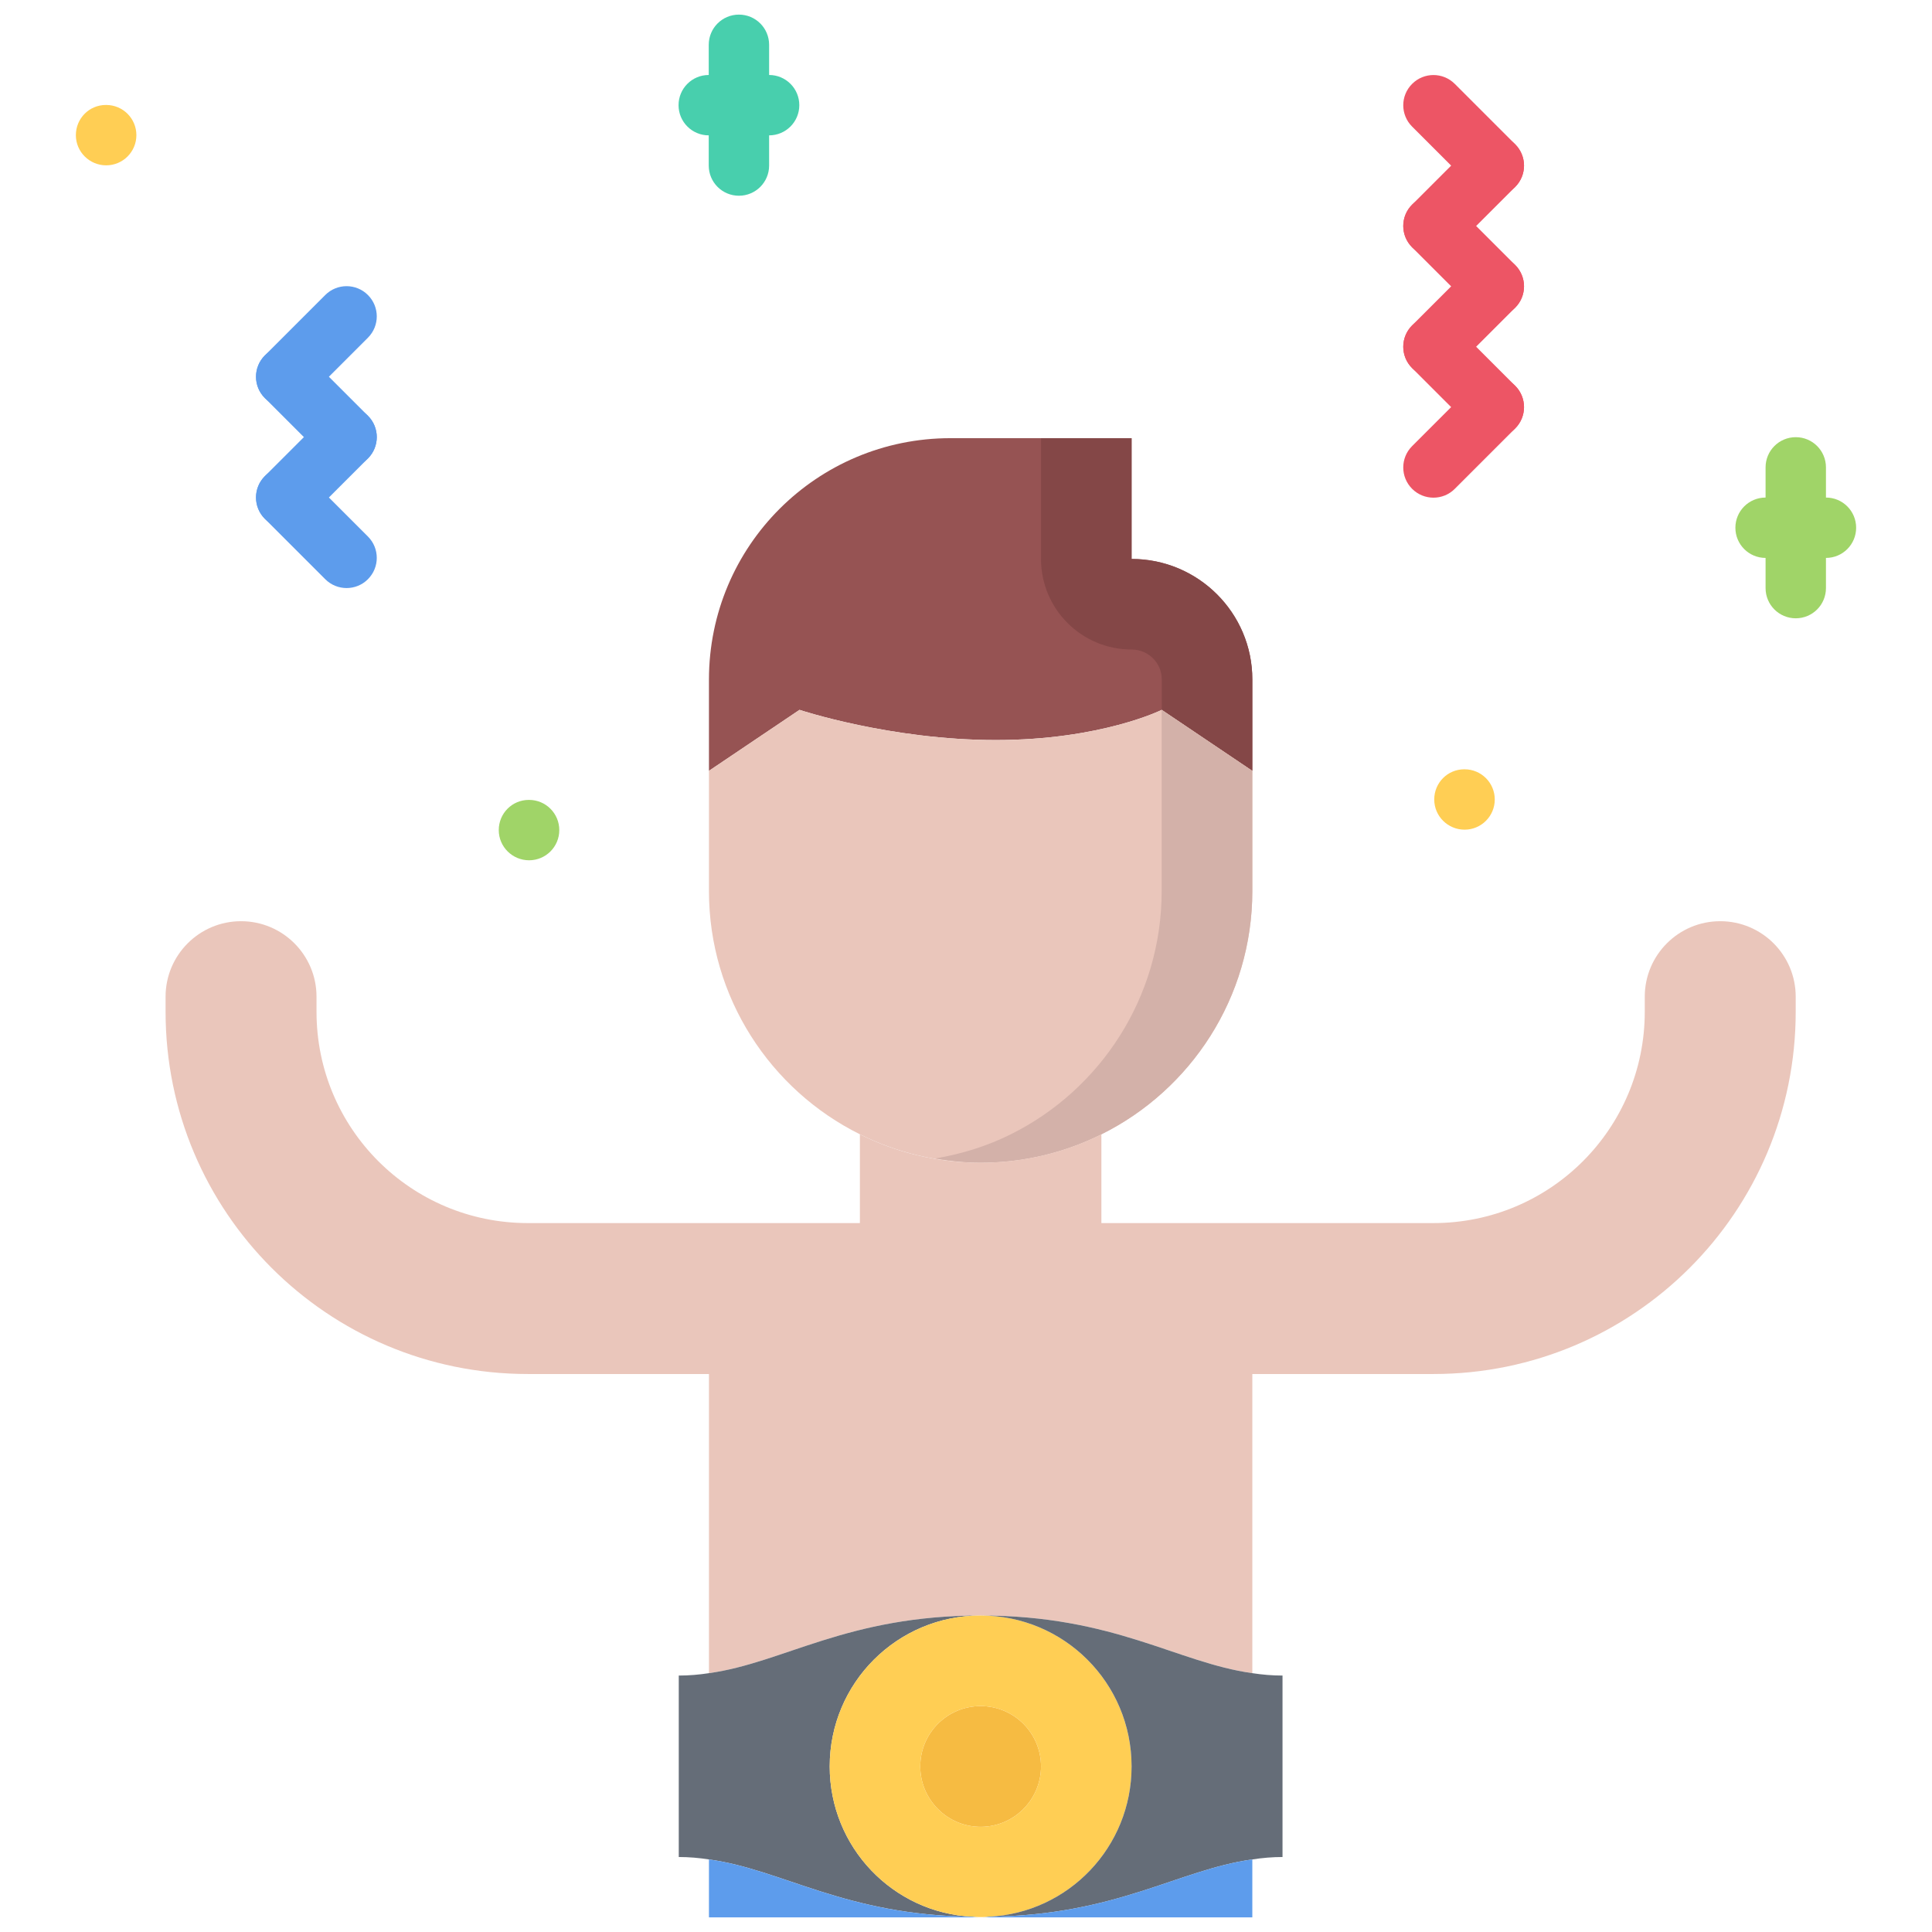 <?xml version="1.0" encoding="utf-8"?>
<!-- Generator: Adobe Illustrator 16.0.0, SVG Export Plug-In . SVG Version: 6.00 Build 0)  -->
<!DOCTYPE svg PUBLIC "-//W3C//DTD SVG 1.1//EN" "http://www.w3.org/Graphics/SVG/1.1/DTD/svg11.dtd">
<svg version="1.1" id="icons" xmlns="http://www.w3.org/2000/svg" xmlns:xlink="http://www.w3.org/1999/xlink" x="0px" y="0px"
	 width="64px" height="64px" viewBox="0 0 64 64" enable-background="new 0 0 64 64" xml:space="preserve">
<g>
	<g>
		<g>
			<path fill="#965353" d="M41.485,22.505v3.03l-3-2.02c0,0-2.01,1-5.5,1s-6.5-1-6.5-1l-3,2.02v-3.02c0-4.431,3.58-8,8-8h6v4
				C39.695,18.516,41.485,20.306,41.485,22.505z"/>
		</g>
		<g>
			<path fill="#844747" d="M37.485,21.516c0.552,0,1,0.443,1,0.989v1.011l3,2.02v-3.03c0-2.199-1.79-3.989-4-3.989v-4h-3v4
				C34.485,20.173,35.828,21.516,37.485,21.516z"/>
		</g>
		<g>
			<path fill="#EAC6BB" d="M41.485,25.535v3.98c0,3.529-2.04,6.59-5,8.06c-1.2,0.601-2.57,0.94-4,0.94c-1.44,0-2.8-0.34-4-0.94
				c-2.96-1.47-5-4.53-5-8.06v-3.98l3-2.02c0,0,3.01,1,6.5,1s5.5-1,5.5-1L41.485,25.535z"/>
		</g>
		<g>
			<path fill="#D3B1A9" d="M38.485,23.516l-0.003,0.001v5.999c0,3.529-2.04,6.59-5,8.06c-0.771,0.386-1.618,0.65-2.501,0.8
				c0.49,0.083,0.989,0.141,1.504,0.141c1.43,0,2.8-0.34,4-0.94c2.96-1.47,5-4.53,5-8.06v-3.98L38.485,23.516z"/>
		</g>
		<g>
			<path fill="#EAC6BB" d="M59.485,33.016v0.5c0,6.63-5.37,12-12,12h-5.93h-0.07v9.91c-2.5-0.351-4.57-1.91-9-1.91s-6.5,1.56-9,1.91
				v-9.91h-0.07h-5.93c-6.63,0-12-5.37-12-12v-0.5c0-1.38,1.12-2.5,2.5-2.5s2.5,1.12,2.5,2.5v0.5c0,3.87,3.13,7,7,7h11v-2.94
				c1.2,0.601,2.56,0.94,4,0.94c1.43,0,2.8-0.34,4-0.94v2.94h11c3.87,0,7-3.13,7-7v-0.5c0-1.38,1.12-2.5,2.5-2.5
				S59.485,31.636,59.485,33.016z"/>
		</g>
		<g>
			<path fill="#F6BB42" d="M32.485,56.516c1.1,0,2,0.89,2,2c0,1.1-0.9,2-2,2s-2-0.9-2-2C30.485,57.405,31.386,56.516,32.485,56.516z
				"/>
		</g>
		<g>
			<path fill="#656D78" d="M32.485,53.516c-2.76,0-5,2.229-5,5c0,2.67,2.09,4.85,4.73,4.979c-4.24-0.05-6.28-1.56-8.73-1.899
				c-0.33-0.051-0.66-0.08-1-0.08v-6.011c0.34,0,0.67-0.029,1-0.079C25.985,55.075,28.056,53.516,32.485,53.516z"/>
		</g>
		<g>
			<path fill="#FFCE54" d="M34.485,58.516c0-1.11-0.9-2-2-2s-2,0.89-2,2c0,1.1,0.9,2,2,2S34.485,59.615,34.485,58.516z
				 M32.485,53.516c2.76,0,5,2.229,5,5c0,2.67-2.09,4.85-4.73,4.979c-0.09,0.01-0.18,0.01-0.27,0.01s-0.18,0-0.27-0.01
				c-2.641-0.13-4.73-2.31-4.73-4.979C27.485,55.745,29.726,53.516,32.485,53.516z"/>
		</g>
		<g>
			<path fill="#656D78" d="M41.485,61.596c-2.45,0.34-4.49,1.85-8.73,1.899c2.641-0.13,4.73-2.31,4.73-4.979c0-2.771-2.24-5-5-5
				c4.43,0,6.5,1.56,9,1.91c0.33,0.05,0.66,0.079,1,0.079v6.011C42.146,61.516,41.815,61.545,41.485,61.596z"/>
		</g>
		<g>
			<path fill="#5D9CEC" d="M32.755,63.495c4.24-0.05,6.28-1.56,8.73-1.899v1.92h-9C32.575,63.516,32.665,63.516,32.755,63.495z"/>
		</g>
		<g>
			<path fill="#5D9CEC" d="M23.485,61.596c2.45,0.34,4.49,1.85,8.73,1.899c0.09,0.021,0.18,0.021,0.27,0.021h-9v-0.011V61.596z"/>
		</g>
	</g>
	<g>
		<path fill="#5D9CEC" d="M9.481,13.48c-0.256,0-0.512-0.098-0.707-0.293c-0.391-0.391-0.391-1.023,0-1.414l2-2
			c0.391-0.391,1.023-0.391,1.414,0s0.391,1.023,0,1.414l-2,2C9.993,13.383,9.737,13.48,9.481,13.48z"/>
	</g>
	<g>
		<path fill="#5D9CEC" d="M11.481,15.48c-0.256,0-0.512-0.098-0.707-0.293l-2-2c-0.391-0.391-0.391-1.023,0-1.414
			s1.023-0.391,1.414,0l2,2c0.391,0.391,0.391,1.023,0,1.414C11.993,15.383,11.737,15.48,11.481,15.48z"/>
	</g>
	<g>
		<path fill="#5D9CEC" d="M9.481,17.48c-0.256,0-0.512-0.098-0.707-0.293c-0.391-0.391-0.391-1.023,0-1.414l2-2
			c0.391-0.391,1.023-0.391,1.414,0s0.391,1.023,0,1.414l-2,2C9.993,17.383,9.737,17.48,9.481,17.48z"/>
	</g>
	<g>
		<path fill="#5D9CEC" d="M11.481,19.48c-0.256,0-0.512-0.098-0.707-0.293l-2-2c-0.391-0.391-0.391-1.023,0-1.414
			s1.023-0.391,1.414,0l2,2c0.391,0.391,0.391,1.023,0,1.414C11.993,19.383,11.737,19.48,11.481,19.48z"/>
	</g>
	<g>
		<path fill="#ED5565" d="M47.485,12.486c-0.256,0-0.512-0.098-0.707-0.293c-0.391-0.391-0.391-1.023,0-1.414l2-2
			c0.391-0.391,1.023-0.391,1.414,0s0.391,1.023,0,1.414l-2,2C47.997,12.389,47.741,12.486,47.485,12.486z"/>
	</g>
	<g>
		<path fill="#ED5565" d="M49.485,10.486c-0.256,0-0.512-0.098-0.707-0.293l-2-2c-0.391-0.391-0.391-1.023,0-1.414
			s1.023-0.391,1.414,0l2,2c0.391,0.391,0.391,1.023,0,1.414C49.997,10.389,49.741,10.486,49.485,10.486z"/>
	</g>
	<g>
		<path fill="#ED5565" d="M47.485,16.486c-0.256,0-0.512-0.098-0.707-0.293c-0.391-0.391-0.391-1.023,0-1.414l2-2
			c0.391-0.391,1.023-0.391,1.414,0s0.391,1.023,0,1.414l-2,2C47.997,16.389,47.741,16.486,47.485,16.486z"/>
	</g>
	<g>
		<path fill="#ED5565" d="M49.485,14.486c-0.256,0-0.512-0.098-0.707-0.293l-2-2c-0.391-0.391-0.391-1.023,0-1.414
			s1.023-0.391,1.414,0l2,2c0.391,0.391,0.391,1.023,0,1.414C49.997,14.389,49.741,14.486,49.485,14.486z"/>
	</g>
	<g>
		<path fill="#ED5565" d="M47.485,8.486c-0.256,0-0.512-0.098-0.707-0.293c-0.391-0.391-0.391-1.023,0-1.414l2-2
			c0.391-0.391,1.023-0.391,1.414,0s0.391,1.023,0,1.414l-2,2C47.997,8.389,47.741,8.486,47.485,8.486z"/>
	</g>
	<g>
		<path fill="#ED5565" d="M49.485,6.486c-0.256,0-0.512-0.098-0.707-0.293l-2-2c-0.391-0.391-0.391-1.023,0-1.414
			s1.023-0.391,1.414,0l2,2c0.391,0.391,0.391,1.023,0,1.414C49.997,6.389,49.741,6.486,49.485,6.486z"/>
	</g>
	<g>
		<path fill="#A0D468" d="M17.527,28.498c-0.553,0-1.005-0.447-1.005-1s0.442-1,0.994-1h0.011c0.552,0,1,0.447,1,1
			S18.079,28.498,17.527,28.498z"/>
	</g>
	<g>
		<path fill="#FFCE54" d="M3.518,5.477c-0.553,0-1.005-0.447-1.005-1s0.442-1,0.994-1h0.011c0.552,0,1,0.447,1,1
			S4.069,5.477,3.518,5.477z"/>
	</g>
	<g>
		<path fill="#FFCE54" d="M48.516,27.484c-0.553,0-1.005-0.447-1.005-1s0.442-1,0.994-1h0.011c0.552,0,1,0.447,1,1
			S49.067,27.484,48.516,27.484z"/>
	</g>
	<g>
		<path fill="#48CFAD" d="M24.478,6.484c-0.553,0-1-0.447-1-1v-4c0-0.553,0.447-1,1-1s1,0.447,1,1v4
			C25.478,6.037,25.03,6.484,24.478,6.484z"/>
	</g>
	<g>
		<path fill="#48CFAD" d="M25.478,4.484h-2c-0.553,0-1-0.447-1-1s0.447-1,1-1h2c0.553,0,1,0.447,1,1S26.03,4.484,25.478,4.484z"/>
	</g>
	<g>
		<path fill="#A0D468" d="M59.487,20.482c-0.553,0-1-0.447-1-1v-4c0-0.553,0.447-1,1-1s1,0.447,1,1v4
			C60.487,20.035,60.04,20.482,59.487,20.482z"/>
	</g>
	<g>
		<path fill="#A0D468" d="M60.487,18.482h-2c-0.553,0-1-0.447-1-1s0.447-1,1-1h2c0.553,0,1,0.447,1,1S61.04,18.482,60.487,18.482z"
			/>
	</g>
</g>
</svg>
